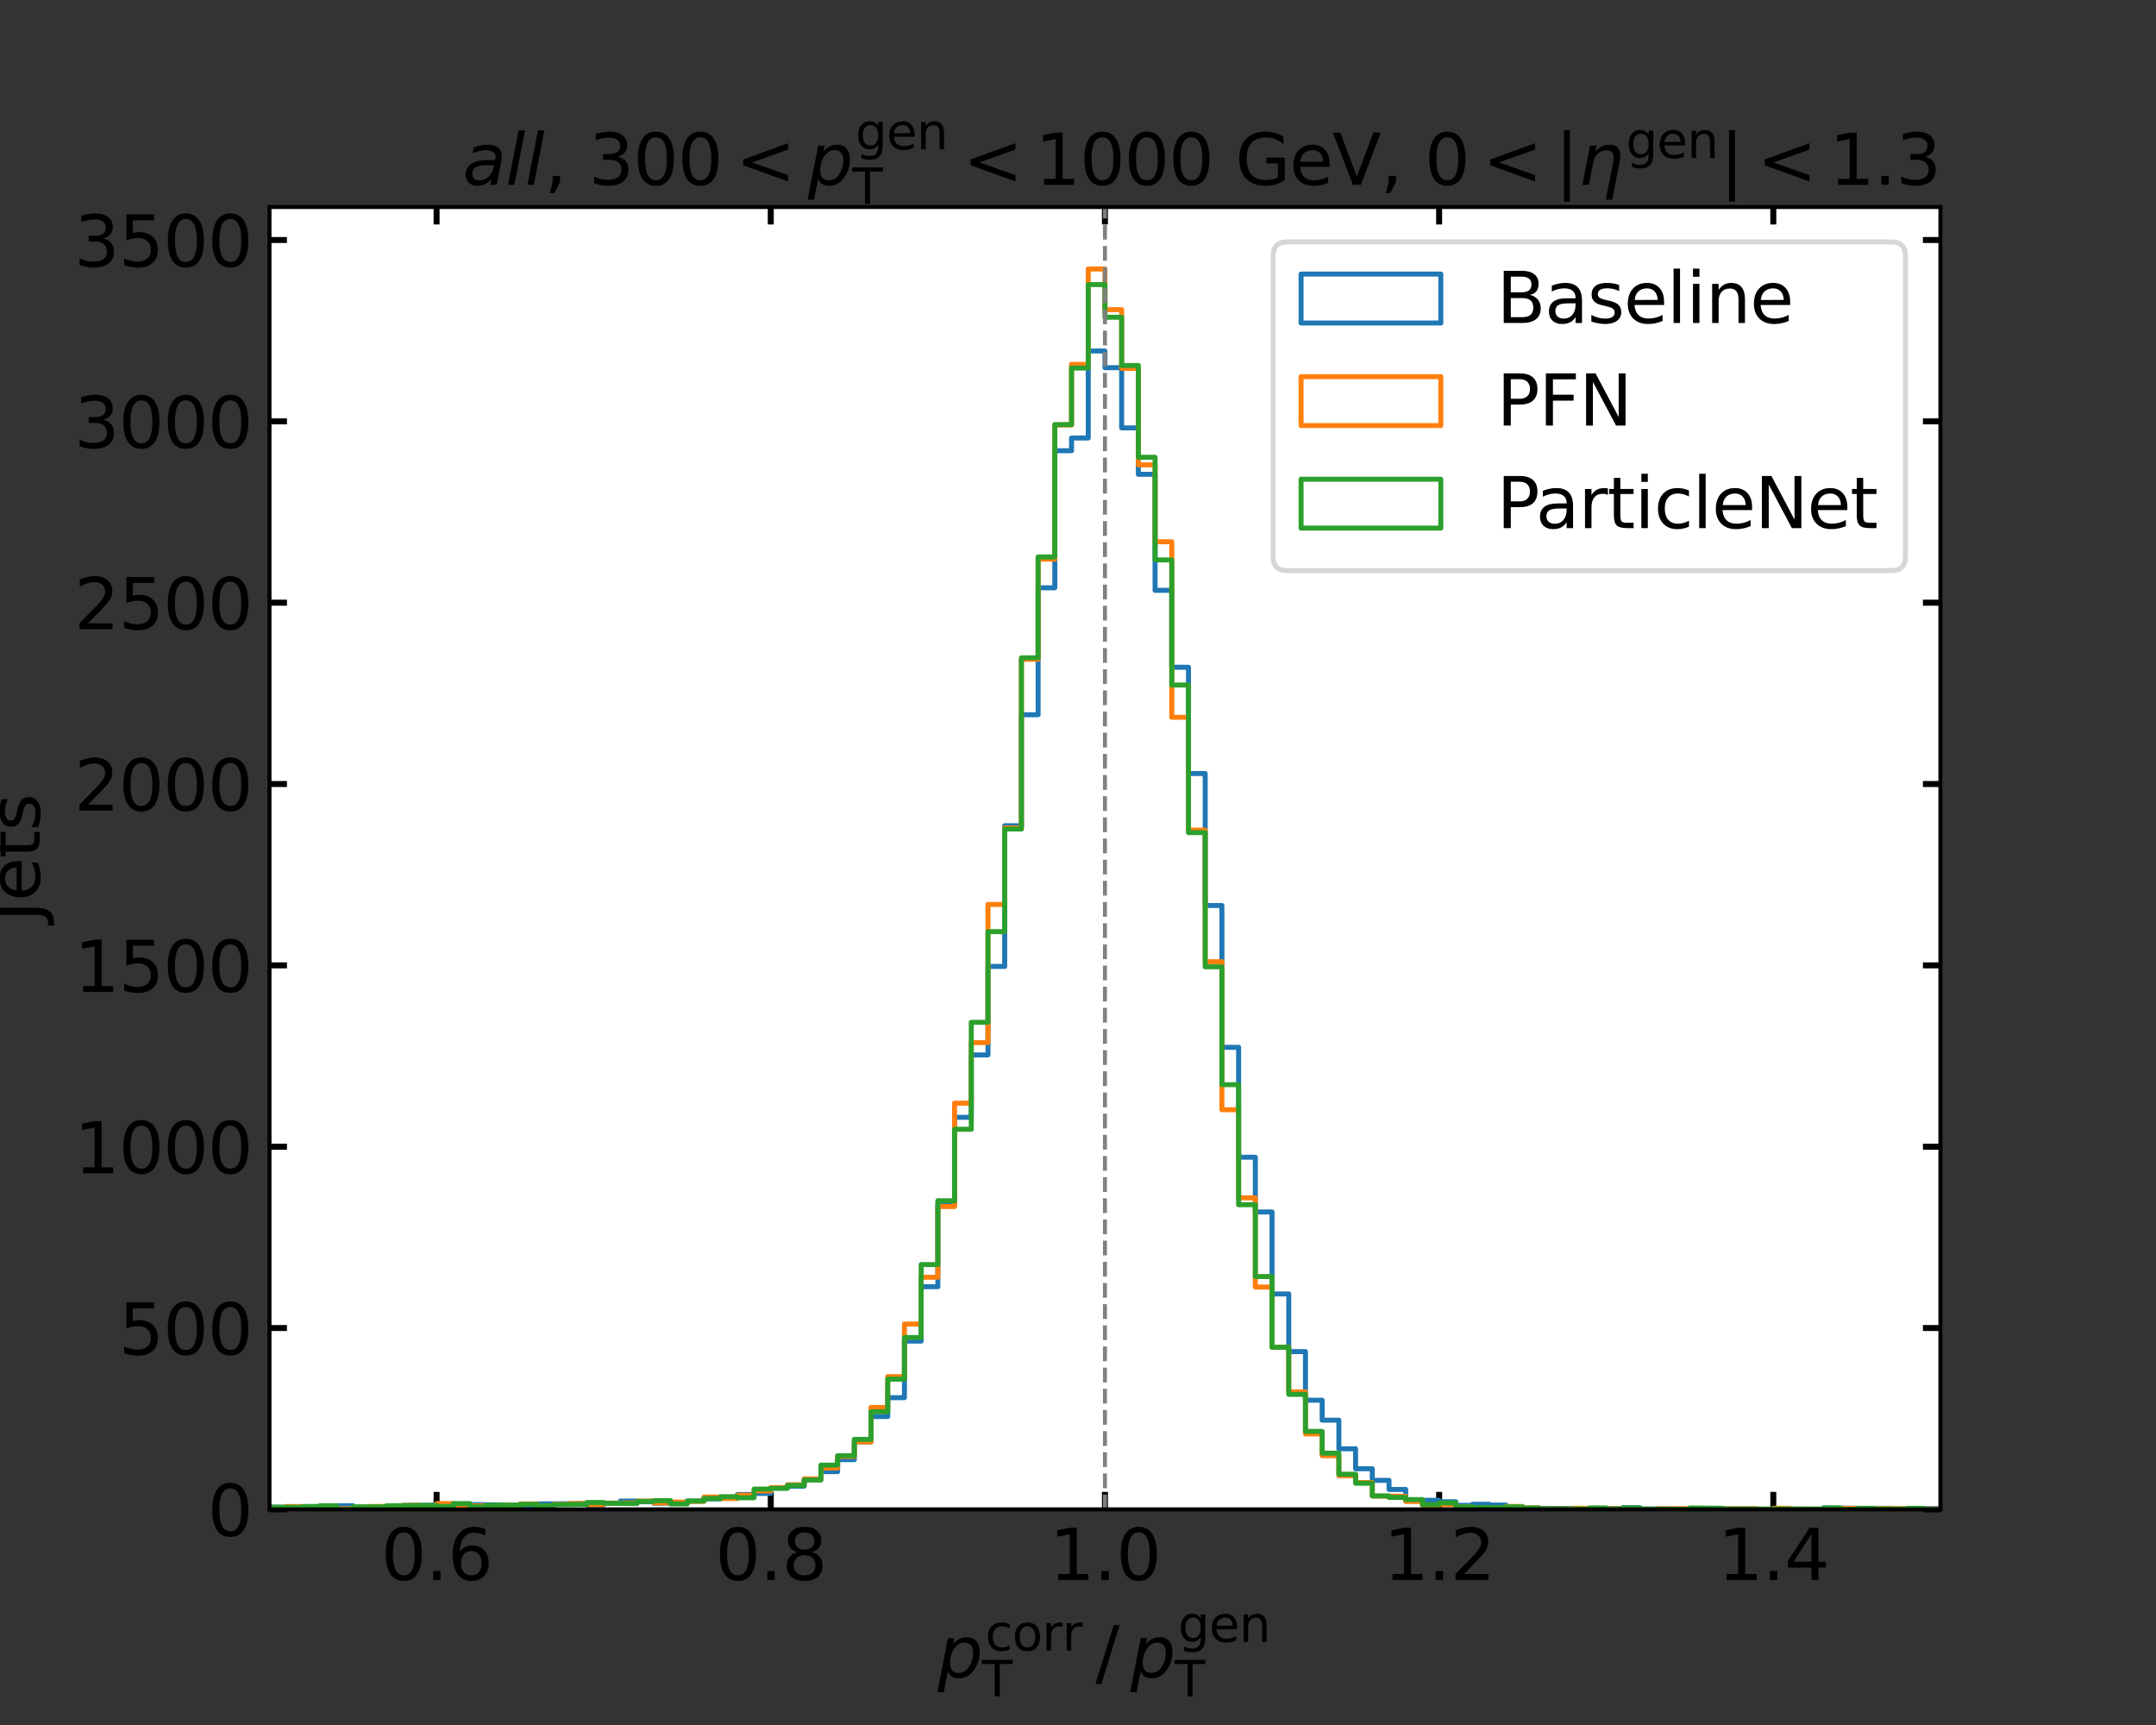 <?xml version="1.0" encoding="utf-8" standalone="no"?>
<!DOCTYPE svg PUBLIC "-//W3C//DTD SVG 1.1//EN"
  "http://www.w3.org/Graphics/SVG/1.1/DTD/svg11.dtd">
<svg xmlns:xlink="http://www.w3.org/1999/xlink" width="432pt" height="345.6pt" viewBox="0 0 432 345.6" xmlns="http://www.w3.org/2000/svg" version="1.1">
 <rect x="0" y="0" width="432" height="345.6" fill="#333333" stroke="none"/>
 <defs>
  <style type="text/css">*{stroke-linejoin: round; stroke-linecap: butt}</style>
 </defs>
 <g id="figure_1">
  <g id="patch_1">
   <path d="M 0 345.6 
L 432 345.6 
L 432 0 
L 0 0 
L 0 345.6 
z
" style="fill: none"/>
  </g>
  <g id="axes_1">
   <g id="patch_2">
    <path d="M 54 302.4 
L 388.8 302.4 
L 388.8 41.472 
L 54 41.472 
z
" style="fill: #ffffff"/>
   </g>
   <g id="matplotlib.axis_1">
    <g id="xtick_1">
     <g id="line2d_1">
      <defs>
       <path id="m1f28b71b79" d="M 0 0 
L 0 -3.5 
" style="stroke: #000000; stroke-width: 1.2"/>
      </defs>
      <g>
       <use xlink:href="#m1f28b71b79" x="87.48" y="302.4" style="stroke: #000000; stroke-width: 1.2"/>
      </g>
     </g>
     <g id="line2d_2">
      <defs>
       <path id="m154c39e013" d="M 0 0 
L 0 3.5 
" style="stroke: #000000; stroke-width: 1.2"/>
      </defs>
      <g>
       <use xlink:href="#m154c39e013" x="87.48" y="41.472" style="stroke: #000000; stroke-width: 1.2"/>
      </g>
     </g>
     <g id="text_1">
      <!-- 0.6 -->
      <g transform="translate(76.348 316.538)scale(0.14 -0.14)">
       <defs>
        <path id="DejaVuSans-30" d="M 2034 4250 
Q 1547 4250 1301 3770 
Q 1056 3291 1056 2328 
Q 1056 1369 1301 889 
Q 1547 409 2034 409 
Q 2525 409 2770 889 
Q 3016 1369 3016 2328 
Q 3016 3291 2770 3770 
Q 2525 4250 2034 4250 
z
M 2034 4750 
Q 2819 4750 3233 4129 
Q 3647 3509 3647 2328 
Q 3647 1150 3233 529 
Q 2819 -91 2034 -91 
Q 1250 -91 836 529 
Q 422 1150 422 2328 
Q 422 3509 836 4129 
Q 1250 4750 2034 4750 
z
" transform="scale(0.016)"/>
        <path id="DejaVuSans-2e" d="M 684 794 
L 1344 794 
L 1344 0 
L 684 0 
L 684 794 
z
" transform="scale(0.016)"/>
        <path id="DejaVuSans-36" d="M 2113 2584 
Q 1688 2584 1439 2293 
Q 1191 2003 1191 1497 
Q 1191 994 1439 701 
Q 1688 409 2113 409 
Q 2538 409 2786 701 
Q 3034 994 3034 1497 
Q 3034 2003 2786 2293 
Q 2538 2584 2113 2584 
z
M 3366 4563 
L 3366 3988 
Q 3128 4100 2886 4159 
Q 2644 4219 2406 4219 
Q 1781 4219 1451 3797 
Q 1122 3375 1075 2522 
Q 1259 2794 1537 2939 
Q 1816 3084 2150 3084 
Q 2853 3084 3261 2657 
Q 3669 2231 3669 1497 
Q 3669 778 3244 343 
Q 2819 -91 2113 -91 
Q 1303 -91 875 529 
Q 447 1150 447 2328 
Q 447 3434 972 4092 
Q 1497 4750 2381 4750 
Q 2619 4750 2861 4703 
Q 3103 4656 3366 4563 
z
" transform="scale(0.016)"/>
       </defs>
       <use xlink:href="#DejaVuSans-30"/>
       <use xlink:href="#DejaVuSans-2e" x="63.623"/>
       <use xlink:href="#DejaVuSans-36" x="95.41"/>
      </g>
     </g>
    </g>
    <g id="xtick_2">
     <g id="line2d_3">
      <g>
       <use xlink:href="#m1f28b71b79" x="154.44" y="302.4" style="stroke: #000000; stroke-width: 1.2"/>
      </g>
     </g>
     <g id="line2d_4">
      <g>
       <use xlink:href="#m154c39e013" x="154.44" y="41.472" style="stroke: #000000; stroke-width: 1.2"/>
      </g>
     </g>
     <g id="text_2">
      <!-- 0.8 -->
      <g transform="translate(143.308 316.538)scale(0.14 -0.14)">
       <defs>
        <path id="DejaVuSans-38" d="M 2034 2216 
Q 1584 2216 1326 1975 
Q 1069 1734 1069 1313 
Q 1069 891 1326 650 
Q 1584 409 2034 409 
Q 2484 409 2743 651 
Q 3003 894 3003 1313 
Q 3003 1734 2745 1975 
Q 2488 2216 2034 2216 
z
M 1403 2484 
Q 997 2584 770 2862 
Q 544 3141 544 3541 
Q 544 4100 942 4425 
Q 1341 4750 2034 4750 
Q 2731 4750 3128 4425 
Q 3525 4100 3525 3541 
Q 3525 3141 3298 2862 
Q 3072 2584 2669 2484 
Q 3125 2378 3379 2068 
Q 3634 1759 3634 1313 
Q 3634 634 3220 271 
Q 2806 -91 2034 -91 
Q 1263 -91 848 271 
Q 434 634 434 1313 
Q 434 1759 690 2068 
Q 947 2378 1403 2484 
z
M 1172 3481 
Q 1172 3119 1398 2916 
Q 1625 2713 2034 2713 
Q 2441 2713 2670 2916 
Q 2900 3119 2900 3481 
Q 2900 3844 2670 4047 
Q 2441 4250 2034 4250 
Q 1625 4250 1398 4047 
Q 1172 3844 1172 3481 
z
" transform="scale(0.016)"/>
       </defs>
       <use xlink:href="#DejaVuSans-30"/>
       <use xlink:href="#DejaVuSans-2e" x="63.623"/>
       <use xlink:href="#DejaVuSans-38" x="95.41"/>
      </g>
     </g>
    </g>
    <g id="xtick_3">
     <g id="line2d_5">
      <g>
       <use xlink:href="#m1f28b71b79" x="221.4" y="302.4" style="stroke: #000000; stroke-width: 1.2"/>
      </g>
     </g>
     <g id="line2d_6">
      <g>
       <use xlink:href="#m154c39e013" x="221.4" y="41.472" style="stroke: #000000; stroke-width: 1.2"/>
      </g>
     </g>
     <g id="text_3">
      <!-- 1.0 -->
      <g transform="translate(210.268 316.538)scale(0.14 -0.14)">
       <defs>
        <path id="DejaVuSans-31" d="M 794 531 
L 1825 531 
L 1825 4091 
L 703 3866 
L 703 4441 
L 1819 4666 
L 2450 4666 
L 2450 531 
L 3481 531 
L 3481 0 
L 794 0 
L 794 531 
z
" transform="scale(0.016)"/>
       </defs>
       <use xlink:href="#DejaVuSans-31"/>
       <use xlink:href="#DejaVuSans-2e" x="63.623"/>
       <use xlink:href="#DejaVuSans-30" x="95.41"/>
      </g>
     </g>
    </g>
    <g id="xtick_4">
     <g id="line2d_7">
      <g>
       <use xlink:href="#m1f28b71b79" x="288.36" y="302.4" style="stroke: #000000; stroke-width: 1.2"/>
      </g>
     </g>
     <g id="line2d_8">
      <g>
       <use xlink:href="#m154c39e013" x="288.36" y="41.472" style="stroke: #000000; stroke-width: 1.2"/>
      </g>
     </g>
     <g id="text_4">
      <!-- 1.2 -->
      <g transform="translate(277.228 316.538)scale(0.14 -0.14)">
       <defs>
        <path id="DejaVuSans-32" d="M 1228 531 
L 3431 531 
L 3431 0 
L 469 0 
L 469 531 
Q 828 903 1448 1529 
Q 2069 2156 2228 2338 
Q 2531 2678 2651 2914 
Q 2772 3150 2772 3378 
Q 2772 3750 2511 3984 
Q 2250 4219 1831 4219 
Q 1534 4219 1204 4116 
Q 875 4013 500 3803 
L 500 4441 
Q 881 4594 1212 4672 
Q 1544 4750 1819 4750 
Q 2544 4750 2975 4387 
Q 3406 4025 3406 3419 
Q 3406 3131 3298 2873 
Q 3191 2616 2906 2266 
Q 2828 2175 2409 1742 
Q 1991 1309 1228 531 
z
" transform="scale(0.016)"/>
       </defs>
       <use xlink:href="#DejaVuSans-31"/>
       <use xlink:href="#DejaVuSans-2e" x="63.623"/>
       <use xlink:href="#DejaVuSans-32" x="95.41"/>
      </g>
     </g>
    </g>
    <g id="xtick_5">
     <g id="line2d_9">
      <g>
       <use xlink:href="#m1f28b71b79" x="355.32" y="302.4" style="stroke: #000000; stroke-width: 1.2"/>
      </g>
     </g>
     <g id="line2d_10">
      <g>
       <use xlink:href="#m154c39e013" x="355.32" y="41.472" style="stroke: #000000; stroke-width: 1.2"/>
      </g>
     </g>
     <g id="text_5">
      <!-- 1.4 -->
      <g transform="translate(344.188 316.538)scale(0.14 -0.14)">
       <defs>
        <path id="DejaVuSans-34" d="M 2419 4116 
L 825 1625 
L 2419 1625 
L 2419 4116 
z
M 2253 4666 
L 3047 4666 
L 3047 1625 
L 3713 1625 
L 3713 1100 
L 3047 1100 
L 3047 0 
L 2419 0 
L 2419 1100 
L 313 1100 
L 313 1709 
L 2253 4666 
z
" transform="scale(0.016)"/>
       </defs>
       <use xlink:href="#DejaVuSans-31"/>
       <use xlink:href="#DejaVuSans-2e" x="63.623"/>
       <use xlink:href="#DejaVuSans-34" x="95.41"/>
      </g>
     </g>
    </g>
    <g id="text_6">
     <!-- $p_\mathrm{T}^\mathrm{corr}\//\/p_\mathrm{T}^\mathrm{gen}$ -->
     <g transform="translate(187.87 336.049)scale(0.14 -0.14)">
      <defs>
       <path id="DejaVuSans-Oblique-70" d="M 3175 2156 
Q 3175 2616 2975 2859 
Q 2775 3103 2400 3103 
Q 2144 3103 1911 2972 
Q 1678 2841 1497 2591 
Q 1319 2344 1212 1994 
Q 1106 1644 1106 1300 
Q 1106 863 1306 627 
Q 1506 391 1875 391 
Q 2147 391 2380 519 
Q 2613 647 2778 891 
Q 2956 1147 3065 1494 
Q 3175 1841 3175 2156 
z
M 1394 2969 
Q 1625 3272 1939 3428 
Q 2253 3584 2638 3584 
Q 3175 3584 3472 3232 
Q 3769 2881 3769 2247 
Q 3769 1728 3584 1258 
Q 3400 788 3053 416 
Q 2822 169 2531 39 
Q 2241 -91 1919 -91 
Q 1547 -91 1294 64 
Q 1041 219 916 525 
L 556 -1331 
L -19 -1331 
L 922 3500 
L 1497 3500 
L 1394 2969 
z
" transform="scale(0.016)"/>
       <path id="DejaVuSans-63" d="M 3122 3366 
L 3122 2828 
Q 2878 2963 2633 3030 
Q 2388 3097 2138 3097 
Q 1578 3097 1268 2742 
Q 959 2388 959 1747 
Q 959 1106 1268 751 
Q 1578 397 2138 397 
Q 2388 397 2633 464 
Q 2878 531 3122 666 
L 3122 134 
Q 2881 22 2623 -34 
Q 2366 -91 2075 -91 
Q 1284 -91 818 406 
Q 353 903 353 1747 
Q 353 2603 823 3093 
Q 1294 3584 2113 3584 
Q 2378 3584 2631 3529 
Q 2884 3475 3122 3366 
z
" transform="scale(0.016)"/>
       <path id="DejaVuSans-6f" d="M 1959 3097 
Q 1497 3097 1228 2736 
Q 959 2375 959 1747 
Q 959 1119 1226 758 
Q 1494 397 1959 397 
Q 2419 397 2687 759 
Q 2956 1122 2956 1747 
Q 2956 2369 2687 2733 
Q 2419 3097 1959 3097 
z
M 1959 3584 
Q 2709 3584 3137 3096 
Q 3566 2609 3566 1747 
Q 3566 888 3137 398 
Q 2709 -91 1959 -91 
Q 1206 -91 779 398 
Q 353 888 353 1747 
Q 353 2609 779 3096 
Q 1206 3584 1959 3584 
z
" transform="scale(0.016)"/>
       <path id="DejaVuSans-72" d="M 2631 2963 
Q 2534 3019 2420 3045 
Q 2306 3072 2169 3072 
Q 1681 3072 1420 2755 
Q 1159 2438 1159 1844 
L 1159 0 
L 581 0 
L 581 3500 
L 1159 3500 
L 1159 2956 
Q 1341 3275 1631 3429 
Q 1922 3584 2338 3584 
Q 2397 3584 2469 3576 
Q 2541 3569 2628 3553 
L 2631 2963 
z
" transform="scale(0.016)"/>
       <path id="DejaVuSans-54" d="M -19 4666 
L 3928 4666 
L 3928 4134 
L 2272 4134 
L 2272 0 
L 1638 0 
L 1638 4134 
L -19 4134 
L -19 4666 
z
" transform="scale(0.016)"/>
       <path id="DejaVuSans-2f" d="M 1625 4666 
L 2156 4666 
L 531 -594 
L 0 -594 
L 1625 4666 
z
" transform="scale(0.016)"/>
       <path id="DejaVuSans-67" d="M 2906 1791 
Q 2906 2416 2648 2759 
Q 2391 3103 1925 3103 
Q 1463 3103 1205 2759 
Q 947 2416 947 1791 
Q 947 1169 1205 825 
Q 1463 481 1925 481 
Q 2391 481 2648 825 
Q 2906 1169 2906 1791 
z
M 3481 434 
Q 3481 -459 3084 -895 
Q 2688 -1331 1869 -1331 
Q 1566 -1331 1297 -1286 
Q 1028 -1241 775 -1147 
L 775 -588 
Q 1028 -725 1275 -790 
Q 1522 -856 1778 -856 
Q 2344 -856 2625 -561 
Q 2906 -266 2906 331 
L 2906 616 
Q 2728 306 2450 153 
Q 2172 0 1784 0 
Q 1141 0 747 490 
Q 353 981 353 1791 
Q 353 2603 747 3093 
Q 1141 3584 1784 3584 
Q 2172 3584 2450 3431 
Q 2728 3278 2906 2969 
L 2906 3500 
L 3481 3500 
L 3481 434 
z
" transform="scale(0.016)"/>
       <path id="DejaVuSans-65" d="M 3597 1894 
L 3597 1613 
L 953 1613 
Q 991 1019 1311 708 
Q 1631 397 2203 397 
Q 2534 397 2845 478 
Q 3156 559 3463 722 
L 3463 178 
Q 3153 47 2828 -22 
Q 2503 -91 2169 -91 
Q 1331 -91 842 396 
Q 353 884 353 1716 
Q 353 2575 817 3079 
Q 1281 3584 2069 3584 
Q 2775 3584 3186 3129 
Q 3597 2675 3597 1894 
z
M 3022 2063 
Q 3016 2534 2758 2815 
Q 2500 3097 2075 3097 
Q 1594 3097 1305 2825 
Q 1016 2553 972 2059 
L 3022 2063 
z
" transform="scale(0.016)"/>
       <path id="DejaVuSans-6e" d="M 3513 2113 
L 3513 0 
L 2938 0 
L 2938 2094 
Q 2938 2591 2744 2837 
Q 2550 3084 2163 3084 
Q 1697 3084 1428 2787 
Q 1159 2491 1159 1978 
L 1159 0 
L 581 0 
L 581 3500 
L 1159 3500 
L 1159 2956 
Q 1366 3272 1645 3428 
Q 1925 3584 2291 3584 
Q 2894 3584 3203 3211 
Q 3513 2838 3513 2113 
z
" transform="scale(0.016)"/>
      </defs>
      <use xlink:href="#DejaVuSans-Oblique-70" transform="translate(0 0.052)"/>
      <use xlink:href="#DejaVuSans-63" transform="translate(68.126 38.333)scale(0.7)"/>
      <use xlink:href="#DejaVuSans-6f" transform="translate(106.613 38.333)scale(0.7)"/>
      <use xlink:href="#DejaVuSans-72" transform="translate(149.44 38.333)scale(0.7)"/>
      <use xlink:href="#DejaVuSans-72" transform="translate(178.219 38.333)scale(0.7)"/>
      <use xlink:href="#DejaVuSans-54" transform="translate(63.477 -27.292)scale(0.7)"/>
      <use xlink:href="#DejaVuSans-2f" transform="translate(225.969 0.052)"/>
      <use xlink:href="#DejaVuSans-Oblique-70" transform="translate(275.896 0.052)"/>
      <use xlink:href="#DejaVuSans-67" transform="translate(344.022 50.8)scale(0.7)"/>
      <use xlink:href="#DejaVuSans-65" transform="translate(388.456 50.8)scale(0.7)"/>
      <use xlink:href="#DejaVuSans-6e" transform="translate(431.522 50.8)scale(0.7)"/>
      <use xlink:href="#DejaVuSans-54" transform="translate(339.372 -27.292)scale(0.7)"/>
     </g>
    </g>
   </g>
   <g id="matplotlib.axis_2">
    <g id="ytick_1">
     <g id="line2d_11">
      <defs>
       <path id="mb807adef19" d="M 0 0 
L 3.5 0 
" style="stroke: #000000; stroke-width: 1.2"/>
      </defs>
      <g>
       <use xlink:href="#mb807adef19" x="54" y="302.4" style="stroke: #000000; stroke-width: 1.2"/>
      </g>
     </g>
     <g id="line2d_12">
      <defs>
       <path id="ma91169e588" d="M 0 0 
L -3.5 0 
" style="stroke: #000000; stroke-width: 1.2"/>
      </defs>
      <g>
       <use xlink:href="#ma91169e588" x="388.8" y="302.4" style="stroke: #000000; stroke-width: 1.2"/>
      </g>
     </g>
     <g id="text_7">
      <!-- 0 -->
      <g transform="translate(41.593 307.719)scale(0.14 -0.14)">
       <use xlink:href="#DejaVuSans-30"/>
      </g>
     </g>
    </g>
    <g id="ytick_2">
     <g id="line2d_13">
      <g>
       <use xlink:href="#mb807adef19" x="54" y="266.069" style="stroke: #000000; stroke-width: 1.2"/>
      </g>
     </g>
     <g id="line2d_14">
      <g>
       <use xlink:href="#ma91169e588" x="388.8" y="266.069" style="stroke: #000000; stroke-width: 1.2"/>
      </g>
     </g>
     <g id="text_8">
      <!-- 500 -->
      <g transform="translate(23.777 271.388)scale(0.14 -0.14)">
       <defs>
        <path id="DejaVuSans-35" d="M 691 4666 
L 3169 4666 
L 3169 4134 
L 1269 4134 
L 1269 2991 
Q 1406 3038 1543 3061 
Q 1681 3084 1819 3084 
Q 2600 3084 3056 2656 
Q 3513 2228 3513 1497 
Q 3513 744 3044 326 
Q 2575 -91 1722 -91 
Q 1428 -91 1123 -41 
Q 819 9 494 109 
L 494 744 
Q 775 591 1075 516 
Q 1375 441 1709 441 
Q 2250 441 2565 725 
Q 2881 1009 2881 1497 
Q 2881 1984 2565 2268 
Q 2250 2553 1709 2553 
Q 1456 2553 1204 2497 
Q 953 2441 691 2322 
L 691 4666 
z
" transform="scale(0.016)"/>
       </defs>
       <use xlink:href="#DejaVuSans-35"/>
       <use xlink:href="#DejaVuSans-30" x="63.623"/>
       <use xlink:href="#DejaVuSans-30" x="127.246"/>
      </g>
     </g>
    </g>
    <g id="ytick_3">
     <g id="line2d_15">
      <g>
       <use xlink:href="#mb807adef19" x="54" y="229.738" style="stroke: #000000; stroke-width: 1.2"/>
      </g>
     </g>
     <g id="line2d_16">
      <g>
       <use xlink:href="#ma91169e588" x="388.8" y="229.738" style="stroke: #000000; stroke-width: 1.2"/>
      </g>
     </g>
     <g id="text_9">
      <!-- 1000 -->
      <g transform="translate(14.87 235.057)scale(0.14 -0.14)">
       <use xlink:href="#DejaVuSans-31"/>
       <use xlink:href="#DejaVuSans-30" x="63.623"/>
       <use xlink:href="#DejaVuSans-30" x="127.246"/>
       <use xlink:href="#DejaVuSans-30" x="190.869"/>
      </g>
     </g>
    </g>
    <g id="ytick_4">
     <g id="line2d_17">
      <g>
       <use xlink:href="#mb807adef19" x="54" y="193.408" style="stroke: #000000; stroke-width: 1.2"/>
      </g>
     </g>
     <g id="line2d_18">
      <g>
       <use xlink:href="#ma91169e588" x="388.8" y="193.408" style="stroke: #000000; stroke-width: 1.2"/>
      </g>
     </g>
     <g id="text_10">
      <!-- 1500 -->
      <g transform="translate(14.87 198.726)scale(0.14 -0.14)">
       <use xlink:href="#DejaVuSans-31"/>
       <use xlink:href="#DejaVuSans-35" x="63.623"/>
       <use xlink:href="#DejaVuSans-30" x="127.246"/>
       <use xlink:href="#DejaVuSans-30" x="190.869"/>
      </g>
     </g>
    </g>
    <g id="ytick_5">
     <g id="line2d_19">
      <g>
       <use xlink:href="#mb807adef19" x="54" y="157.077" style="stroke: #000000; stroke-width: 1.2"/>
      </g>
     </g>
     <g id="line2d_20">
      <g>
       <use xlink:href="#ma91169e588" x="388.8" y="157.077" style="stroke: #000000; stroke-width: 1.2"/>
      </g>
     </g>
     <g id="text_11">
      <!-- 2000 -->
      <g transform="translate(14.87 162.396)scale(0.14 -0.14)">
       <use xlink:href="#DejaVuSans-32"/>
       <use xlink:href="#DejaVuSans-30" x="63.623"/>
       <use xlink:href="#DejaVuSans-30" x="127.246"/>
       <use xlink:href="#DejaVuSans-30" x="190.869"/>
      </g>
     </g>
    </g>
    <g id="ytick_6">
     <g id="line2d_21">
      <g>
       <use xlink:href="#mb807adef19" x="54" y="120.746" style="stroke: #000000; stroke-width: 1.2"/>
      </g>
     </g>
     <g id="line2d_22">
      <g>
       <use xlink:href="#ma91169e588" x="388.8" y="120.746" style="stroke: #000000; stroke-width: 1.2"/>
      </g>
     </g>
     <g id="text_12">
      <!-- 2500 -->
      <g transform="translate(14.87 126.065)scale(0.14 -0.14)">
       <use xlink:href="#DejaVuSans-32"/>
       <use xlink:href="#DejaVuSans-35" x="63.623"/>
       <use xlink:href="#DejaVuSans-30" x="127.246"/>
       <use xlink:href="#DejaVuSans-30" x="190.869"/>
      </g>
     </g>
    </g>
    <g id="ytick_7">
     <g id="line2d_23">
      <g>
       <use xlink:href="#mb807adef19" x="54" y="84.415" style="stroke: #000000; stroke-width: 1.2"/>
      </g>
     </g>
     <g id="line2d_24">
      <g>
       <use xlink:href="#ma91169e588" x="388.8" y="84.415" style="stroke: #000000; stroke-width: 1.2"/>
      </g>
     </g>
     <g id="text_13">
      <!-- 3000 -->
      <g transform="translate(14.87 89.734)scale(0.14 -0.14)">
       <defs>
        <path id="DejaVuSans-33" d="M 2597 2516 
Q 3050 2419 3304 2112 
Q 3559 1806 3559 1356 
Q 3559 666 3084 287 
Q 2609 -91 1734 -91 
Q 1441 -91 1130 -33 
Q 819 25 488 141 
L 488 750 
Q 750 597 1062 519 
Q 1375 441 1716 441 
Q 2309 441 2620 675 
Q 2931 909 2931 1356 
Q 2931 1769 2642 2001 
Q 2353 2234 1838 2234 
L 1294 2234 
L 1294 2753 
L 1863 2753 
Q 2328 2753 2575 2939 
Q 2822 3125 2822 3475 
Q 2822 3834 2567 4026 
Q 2313 4219 1838 4219 
Q 1578 4219 1281 4162 
Q 984 4106 628 3988 
L 628 4550 
Q 988 4650 1302 4700 
Q 1616 4750 1894 4750 
Q 2613 4750 3031 4423 
Q 3450 4097 3450 3541 
Q 3450 3153 3228 2886 
Q 3006 2619 2597 2516 
z
" transform="scale(0.016)"/>
       </defs>
       <use xlink:href="#DejaVuSans-33"/>
       <use xlink:href="#DejaVuSans-30" x="63.623"/>
       <use xlink:href="#DejaVuSans-30" x="127.246"/>
       <use xlink:href="#DejaVuSans-30" x="190.869"/>
      </g>
     </g>
    </g>
    <g id="ytick_8">
     <g id="line2d_25">
      <g>
       <use xlink:href="#mb807adef19" x="54" y="48.084" style="stroke: #000000; stroke-width: 1.2"/>
      </g>
     </g>
     <g id="line2d_26">
      <g>
       <use xlink:href="#ma91169e588" x="388.8" y="48.084" style="stroke: #000000; stroke-width: 1.2"/>
      </g>
     </g>
     <g id="text_14">
      <!-- 3500 -->
      <g transform="translate(14.87 53.403)scale(0.14 -0.14)">
       <use xlink:href="#DejaVuSans-33"/>
       <use xlink:href="#DejaVuSans-35" x="63.623"/>
       <use xlink:href="#DejaVuSans-30" x="127.246"/>
       <use xlink:href="#DejaVuSans-30" x="190.869"/>
      </g>
     </g>
    </g>
    <g id="text_15">
     <!-- Jets -->
     <g transform="translate(7.958 184.699)rotate(-90)scale(0.14 -0.14)">
      <defs>
       <path id="DejaVuSans-4a" d="M 628 4666 
L 1259 4666 
L 1259 325 
Q 1259 -519 939 -900 
Q 619 -1281 -91 -1281 
L -331 -1281 
L -331 -750 
L -134 -750 
Q 284 -750 456 -515 
Q 628 -281 628 325 
L 628 4666 
z
" transform="scale(0.016)"/>
       <path id="DejaVuSans-74" d="M 1172 4494 
L 1172 3500 
L 2356 3500 
L 2356 3053 
L 1172 3053 
L 1172 1153 
Q 1172 725 1289 603 
Q 1406 481 1766 481 
L 2356 481 
L 2356 0 
L 1766 0 
Q 1100 0 847 248 
Q 594 497 594 1153 
L 594 3053 
L 172 3053 
L 172 3500 
L 594 3500 
L 594 4494 
L 1172 4494 
z
" transform="scale(0.016)"/>
       <path id="DejaVuSans-73" d="M 2834 3397 
L 2834 2853 
Q 2591 2978 2328 3040 
Q 2066 3103 1784 3103 
Q 1356 3103 1142 2972 
Q 928 2841 928 2578 
Q 928 2378 1081 2264 
Q 1234 2150 1697 2047 
L 1894 2003 
Q 2506 1872 2764 1633 
Q 3022 1394 3022 966 
Q 3022 478 2636 193 
Q 2250 -91 1575 -91 
Q 1294 -91 989 -36 
Q 684 19 347 128 
L 347 722 
Q 666 556 975 473 
Q 1284 391 1588 391 
Q 1994 391 2212 530 
Q 2431 669 2431 922 
Q 2431 1156 2273 1281 
Q 2116 1406 1581 1522 
L 1381 1569 
Q 847 1681 609 1914 
Q 372 2147 372 2553 
Q 372 3047 722 3315 
Q 1072 3584 1716 3584 
Q 2034 3584 2315 3537 
Q 2597 3491 2834 3397 
z
" transform="scale(0.016)"/>
      </defs>
      <use xlink:href="#DejaVuSans-4a"/>
      <use xlink:href="#DejaVuSans-65" x="29.492"/>
      <use xlink:href="#DejaVuSans-74" x="91.016"/>
      <use xlink:href="#DejaVuSans-73" x="130.225"/>
     </g>
    </g>
   </g>
   <g id="patch_3">
    <path d="M 54 302.4 
L 54 301.964 
L 67.392 302.037 
L 67.392 301.673 
L 70.74 301.673 
L 70.74 302.109 
L 74.088 302.109 
L 74.088 301.891 
L 80.784 301.891 
L 80.784 301.601 
L 94.176 301.528 
L 94.176 301.455 
L 104.22 301.528 
L 104.22 301.819 
L 107.568 301.819 
L 107.568 301.31 
L 117.612 301.237 
L 117.612 301.528 
L 120.96 301.528 
L 120.96 301.165 
L 124.308 301.165 
L 124.308 300.729 
L 127.656 300.729 
L 127.656 300.874 
L 131.004 300.874 
L 131.004 301.165 
L 137.7 301.092 
L 137.7 300.729 
L 141.048 300.729 
L 141.048 300.293 
L 144.396 300.293 
L 144.396 300.002 
L 147.744 300.002 
L 147.744 299.421 
L 151.092 299.421 
L 151.092 299.203 
L 154.44 299.203 
L 154.44 298.113 
L 157.788 298.113 
L 157.788 297.75 
L 161.136 297.75 
L 161.136 296.442 
L 164.484 296.442 
L 164.484 294.843 
L 167.832 294.843 
L 167.832 292.445 
L 171.18 292.445 
L 171.18 288.885 
L 174.528 288.885 
L 174.528 283.799 
L 177.876 283.799 
L 177.876 280.02 
L 181.224 280.02 
L 181.224 268.685 
L 184.572 268.685 
L 184.572 257.786 
L 187.92 257.786 
L 187.92 241.146 
L 191.268 241.146 
L 191.268 223.853 
L 194.616 223.853 
L 194.616 211.355 
L 197.964 211.355 
L 197.964 193.626 
L 201.312 193.626 
L 201.312 165.433 
L 204.66 165.433 
L 204.66 143.198 
L 208.008 143.198 
L 208.008 117.767 
L 211.356 117.767 
L 211.356 90.301 
L 214.704 90.301 
L 214.704 87.757 
L 218.052 87.757 
L 218.052 70.319 
L 221.4 70.319 
L 221.4 73.661 
L 224.748 73.661 
L 224.748 85.723 
L 228.096 85.723 
L 228.096 95.024 
L 231.444 95.024 
L 231.444 118.275 
L 234.792 118.275 
L 234.792 133.68 
L 238.14 133.68 
L 238.14 154.97 
L 241.488 154.97 
L 241.488 181.418 
L 244.836 181.418 
L 244.836 209.829 
L 248.184 209.829 
L 248.184 231.846 
L 251.532 231.846 
L 251.532 242.817 
L 254.88 242.817 
L 254.88 259.239 
L 258.228 259.239 
L 258.228 270.792 
L 261.576 270.792 
L 261.576 280.529 
L 264.924 280.529 
L 264.924 284.525 
L 268.272 284.525 
L 268.272 290.266 
L 271.62 290.266 
L 271.62 294.262 
L 274.968 294.262 
L 274.968 296.587 
L 278.316 296.587 
L 278.316 298.404 
L 281.664 298.404 
L 281.664 300.729 
L 285.012 300.729 
L 285.012 300.583 
L 288.36 300.583 
L 288.36 300.874 
L 291.708 300.874 
L 291.708 301.601 
L 295.056 301.601 
L 295.056 301.383 
L 298.404 301.383 
L 298.404 301.528 
L 301.752 301.528 
L 301.752 302.037 
L 305.1 302.037 
L 305.1 302.182 
L 325.188 302.255 
L 325.188 302.037 
L 328.536 302.037 
L 328.536 302.327 
L 365.364 302.4 
L 365.364 302.109 
L 372.06 302.182 
L 372.06 302.327 
L 375.408 302.327 
L 375.408 302.182 
L 378.756 302.182 
L 378.756 302.327 
L 388.8 302.4 
L 388.8 302.4 
" clip-path="url(#p2a9198207b)" style="fill: none; stroke: #1f77b4; stroke-linejoin: miter"/>
   </g>
   <g id="patch_4">
    <path d="M 54 302.4 
L 54 302.182 
L 57.348 302.182 
L 57.348 301.819 
L 64.044 301.891 
L 64.044 301.964 
L 67.392 301.964 
L 67.392 302.255 
L 70.74 302.255 
L 70.74 301.964 
L 74.088 301.964 
L 74.088 301.819 
L 77.436 301.819 
L 77.436 301.964 
L 80.784 301.964 
L 80.784 301.601 
L 84.132 301.601 
L 84.132 301.819 
L 87.48 301.819 
L 87.48 301.237 
L 90.828 301.237 
L 90.828 301.746 
L 100.872 301.673 
L 100.872 301.601 
L 104.22 301.601 
L 104.22 301.31 
L 107.568 301.31 
L 107.568 301.746 
L 110.916 301.746 
L 110.916 301.383 
L 114.264 301.383 
L 114.264 301.237 
L 117.612 301.237 
L 117.612 301.455 
L 120.96 301.455 
L 120.96 301.165 
L 127.656 301.092 
L 127.656 300.729 
L 131.004 300.729 
L 131.004 301.092 
L 134.352 301.092 
L 134.352 300.947 
L 137.7 300.947 
L 137.7 300.801 
L 141.048 300.801 
L 141.048 299.93 
L 144.396 299.93 
L 144.396 300.22 
L 147.744 300.22 
L 147.744 299.566 
L 151.092 299.566 
L 151.092 298.694 
L 154.44 298.694 
L 154.44 298.04 
L 157.788 298.04 
L 157.788 297.459 
L 161.136 297.459 
L 161.136 296.296 
L 164.484 296.296 
L 164.484 294.117 
L 167.832 294.117 
L 167.832 291.791 
L 171.18 291.791 
L 171.18 288.885 
L 174.528 288.885 
L 174.528 281.982 
L 177.876 281.982 
L 177.876 275.806 
L 181.224 275.806 
L 181.224 265.27 
L 184.572 265.27 
L 184.572 255.897 
L 187.92 255.897 
L 187.92 241.728 
L 191.268 241.728 
L 191.268 221.019 
L 194.616 221.019 
L 194.616 208.884 
L 197.964 208.884 
L 197.964 181.2 
L 201.312 181.2 
L 201.312 165.869 
L 204.66 165.869 
L 204.66 132.081 
L 208.008 132.081 
L 208.008 112.026 
L 211.356 112.026 
L 211.356 85.142 
L 214.704 85.142 
L 214.704 73.007 
L 218.052 73.007 
L 218.052 53.897 
L 221.4 53.897 
L 221.4 62.035 
L 224.748 62.035 
L 224.748 73.806 
L 228.096 73.806 
L 228.096 93.134 
L 231.444 93.134 
L 231.444 108.539 
L 234.792 108.539 
L 234.792 143.707 
L 238.14 143.707 
L 238.14 166.305 
L 241.488 166.305 
L 241.488 192.681 
L 244.836 192.681 
L 244.836 222.327 
L 248.184 222.327 
L 248.184 239.984 
L 251.532 239.984 
L 251.532 257.858 
L 254.88 257.858 
L 254.88 269.92 
L 258.228 269.92 
L 258.228 278.858 
L 261.576 278.858 
L 261.576 287.286 
L 264.924 287.286 
L 264.924 291.646 
L 268.272 291.646 
L 268.272 295.642 
L 271.62 295.642 
L 271.62 297.023 
L 274.968 297.023 
L 274.968 299.712 
L 281.664 299.784 
L 281.664 300.801 
L 285.012 300.801 
L 285.012 301.601 
L 288.36 301.601 
L 288.36 301.455 
L 291.708 301.455 
L 291.708 301.891 
L 295.056 301.891 
L 295.056 302.037 
L 301.752 302.037 
L 301.752 301.819 
L 305.1 301.819 
L 305.1 302.109 
L 308.448 302.109 
L 308.448 302.327 
L 315.144 302.327 
L 315.144 302.182 
L 318.492 302.182 
L 318.492 302.327 
L 325.188 302.255 
L 325.188 302.182 
L 328.536 302.182 
L 328.536 302.4 
L 331.884 302.4 
L 331.884 302.255 
L 351.972 302.255 
L 351.972 302.4 
L 355.32 302.4 
L 355.32 302.182 
L 358.668 302.182 
L 358.668 302.327 
L 368.712 302.4 
L 368.712 302.182 
L 385.452 302.255 
L 385.452 302.4 
L 388.8 302.4 
L 388.8 302.4 
" clip-path="url(#p2a9198207b)" style="fill: none; stroke: #ff7f0e; stroke-linejoin: miter"/>
   </g>
   <g id="patch_5">
    <path d="M 54 302.4 
L 54 301.964 
L 60.696 301.964 
L 60.696 301.819 
L 64.044 301.819 
L 64.044 301.673 
L 67.392 301.673 
L 67.392 302.4 
L 70.74 302.4 
L 70.74 301.891 
L 77.436 301.891 
L 77.436 301.673 
L 87.48 301.601 
L 87.48 301.819 
L 90.828 301.819 
L 90.828 301.237 
L 94.176 301.237 
L 94.176 301.891 
L 97.524 301.891 
L 97.524 301.601 
L 104.22 301.528 
L 104.22 301.383 
L 107.568 301.383 
L 107.568 301.673 
L 110.916 301.673 
L 110.916 301.455 
L 117.612 301.383 
L 117.612 301.019 
L 120.96 301.019 
L 120.96 301.165 
L 127.656 301.237 
L 127.656 300.801 
L 131.004 300.801 
L 131.004 300.656 
L 134.352 300.656 
L 134.352 301.31 
L 137.7 301.31 
L 137.7 300.729 
L 141.048 300.729 
L 141.048 300.22 
L 144.396 300.22 
L 144.396 299.857 
L 147.744 299.857 
L 147.744 300.075 
L 151.092 300.075 
L 151.092 298.331 
L 154.44 298.331 
L 154.44 298.186 
L 157.788 298.186 
L 157.788 297.604 
L 161.136 297.604 
L 161.136 296.514 
L 164.484 296.514 
L 164.484 293.535 
L 167.832 293.535 
L 167.832 291.646 
L 171.18 291.646 
L 171.18 288.376 
L 174.528 288.376 
L 174.528 282.854 
L 177.876 282.854 
L 177.876 276.314 
L 181.224 276.314 
L 181.224 267.958 
L 184.572 267.958 
L 184.572 253.353 
L 187.92 253.353 
L 187.92 240.565 
L 191.268 240.565 
L 191.268 226.251 
L 194.616 226.251 
L 194.616 204.815 
L 197.964 204.815 
L 197.964 186.65 
L 201.312 186.65 
L 201.312 166.087 
L 204.66 166.087 
L 204.66 131.79 
L 208.008 131.79 
L 208.008 111.59 
L 211.356 111.59 
L 211.356 85.069 
L 214.704 85.069 
L 214.704 73.734 
L 218.052 73.734 
L 218.052 57.022 
L 221.4 57.022 
L 221.4 63.561 
L 224.748 63.561 
L 224.748 73.225 
L 228.096 73.225 
L 228.096 91.609 
L 231.444 91.609 
L 231.444 112.172 
L 234.792 112.172 
L 234.792 137.24 
L 238.14 137.24 
L 238.14 166.813 
L 241.488 166.813 
L 241.488 193.698 
L 244.836 193.698 
L 244.836 217.313 
L 248.184 217.313 
L 248.184 241.364 
L 251.532 241.364 
L 251.532 255.751 
L 254.88 255.751 
L 254.88 269.92 
L 258.228 269.92 
L 258.228 279.366 
L 261.576 279.366 
L 261.576 286.778 
L 264.924 286.778 
L 264.924 291.137 
L 268.272 291.137 
L 268.272 295.352 
L 271.62 295.352 
L 271.62 297.168 
L 274.968 297.168 
L 274.968 299.712 
L 278.316 299.712 
L 278.316 300.002 
L 281.664 300.002 
L 281.664 300.438 
L 285.012 300.438 
L 285.012 301.455 
L 288.36 301.455 
L 288.36 301.092 
L 291.708 301.092 
L 291.708 301.891 
L 295.056 301.891 
L 295.056 302.037 
L 301.752 302.037 
L 301.752 301.891 
L 305.1 301.891 
L 305.1 302.109 
L 308.448 302.109 
L 308.448 302.327 
L 318.492 302.327 
L 318.492 302.109 
L 321.84 302.109 
L 321.84 302.327 
L 325.188 302.327 
L 325.188 302.109 
L 328.536 302.109 
L 328.536 302.327 
L 338.58 302.4 
L 338.58 302.109 
L 345.276 302.182 
L 345.276 302.327 
L 365.364 302.327 
L 365.364 302.109 
L 368.712 302.109 
L 368.712 302.4 
L 372.06 302.4 
L 372.06 302.182 
L 375.408 302.182 
L 375.408 302.327 
L 382.104 302.327 
L 382.104 302.182 
L 385.452 302.182 
L 385.452 302.4 
L 388.8 302.4 
L 388.8 302.4 
" clip-path="url(#p2a9198207b)" style="fill: none; stroke: #2ca02c; stroke-linejoin: miter"/>
   </g>
   <g id="line2d_27">
    <path d="M 221.4 302.4 
L 221.4 41.472 
" clip-path="url(#p2a9198207b)" style="fill: none; stroke-dasharray: 2.96,1.28; stroke-dashoffset: 0; stroke: #808080; stroke-width: 0.8"/>
   </g>
   <g id="patch_6">
    <path d="M 54 302.4 
L 54 41.472 
" style="fill: none; stroke: #000000; stroke-width: 0.8; stroke-linejoin: miter; stroke-linecap: square"/>
   </g>
   <g id="patch_7">
    <path d="M 388.8 302.4 
L 388.8 41.472 
" style="fill: none; stroke: #000000; stroke-width: 0.8; stroke-linejoin: miter; stroke-linecap: square"/>
   </g>
   <g id="patch_8">
    <path d="M 54 302.4 
L 388.8 302.4 
" style="fill: none; stroke: #000000; stroke-width: 0.8; stroke-linejoin: miter; stroke-linecap: square"/>
   </g>
   <g id="patch_9">
    <path d="M 54 41.472 
L 388.8 41.472 
" style="fill: none; stroke: #000000; stroke-width: 0.8; stroke-linejoin: miter; stroke-linecap: square"/>
   </g>
   <g id="text_16">
    <!-- $all$, $300 &lt; p_\mathrm{T}^\mathrm{gen} &lt; 1000$ GeV, $0 &lt; |\eta^\mathrm{gen}| &lt; 1.3$ -->
    <g transform="translate(92.7 37.03)scale(0.14 -0.14)">
     <defs>
      <path id="DejaVuSans-Oblique-61" d="M 3438 1997 
L 3047 0 
L 2472 0 
L 2578 531 
Q 2325 219 2001 64 
Q 1678 -91 1281 -91 
Q 834 -91 548 182 
Q 263 456 263 884 
Q 263 1497 752 1853 
Q 1241 2209 2100 2209 
L 2900 2209 
L 2931 2363 
Q 2938 2388 2941 2417 
Q 2944 2447 2944 2509 
Q 2944 2788 2717 2942 
Q 2491 3097 2081 3097 
Q 1800 3097 1504 3025 
Q 1209 2953 897 2809 
L 997 3341 
Q 1322 3463 1633 3523 
Q 1944 3584 2234 3584 
Q 2853 3584 3176 3315 
Q 3500 3047 3500 2534 
Q 3500 2431 3484 2292 
Q 3469 2153 3438 1997 
z
M 2816 1759 
L 2241 1759 
Q 1534 1759 1195 1570 
Q 856 1381 856 984 
Q 856 709 1029 553 
Q 1203 397 1509 397 
Q 1978 397 2328 733 
Q 2678 1069 2791 1631 
L 2816 1759 
z
" transform="scale(0.016)"/>
      <path id="DejaVuSans-Oblique-6c" d="M 1172 4863 
L 1747 4863 
L 800 0 
L 225 0 
L 1172 4863 
z
" transform="scale(0.016)"/>
      <path id="DejaVuSans-2c" d="M 750 794 
L 1409 794 
L 1409 256 
L 897 -744 
L 494 -744 
L 750 256 
L 750 794 
z
" transform="scale(0.016)"/>
      <path id="DejaVuSans-20" transform="scale(0.016)"/>
      <path id="DejaVuSans-3c" d="M 4684 3150 
L 1459 2003 
L 4684 863 
L 4684 294 
L 678 1747 
L 678 2266 
L 4684 3719 
L 4684 3150 
z
" transform="scale(0.016)"/>
      <path id="DejaVuSans-47" d="M 3809 666 
L 3809 1919 
L 2778 1919 
L 2778 2438 
L 4434 2438 
L 4434 434 
Q 4069 175 3628 42 
Q 3188 -91 2688 -91 
Q 1594 -91 976 548 
Q 359 1188 359 2328 
Q 359 3472 976 4111 
Q 1594 4750 2688 4750 
Q 3144 4750 3555 4637 
Q 3966 4525 4313 4306 
L 4313 3634 
Q 3963 3931 3569 4081 
Q 3175 4231 2741 4231 
Q 1884 4231 1454 3753 
Q 1025 3275 1025 2328 
Q 1025 1384 1454 906 
Q 1884 428 2741 428 
Q 3075 428 3337 486 
Q 3600 544 3809 666 
z
" transform="scale(0.016)"/>
      <path id="DejaVuSans-56" d="M 1831 0 
L 50 4666 
L 709 4666 
L 2188 738 
L 3669 4666 
L 4325 4666 
L 2547 0 
L 1831 0 
z
" transform="scale(0.016)"/>
      <path id="DejaVuSans-7c" d="M 1344 4891 
L 1344 -1509 
L 813 -1509 
L 813 4891 
L 1344 4891 
z
" transform="scale(0.016)"/>
      <path id="DejaVuSans-Oblique-3b7" d="M 3703 2113 
L 3034 -1331 
L 2459 -1331 
L 3125 2094 
Q 3222 2591 3075 2838 
Q 2931 3084 2544 3084 
Q 2078 3084 1750 2788 
Q 1425 2491 1325 1978 
L 941 0 
L 363 0 
L 1044 3500 
L 1622 3500 
L 1516 2956 
Q 1781 3272 2094 3428 
Q 2403 3584 2769 3584 
Q 3372 3584 3609 3213 
Q 3844 2838 3703 2113 
z
" transform="scale(0.016)"/>
     </defs>
     <use xlink:href="#DejaVuSans-Oblique-61" transform="translate(0 0.052)"/>
     <use xlink:href="#DejaVuSans-Oblique-6c" transform="translate(61.279 0.052)"/>
     <use xlink:href="#DejaVuSans-Oblique-6c" transform="translate(89.062 0.052)"/>
     <use xlink:href="#DejaVuSans-2c" transform="translate(116.846 0.052)"/>
     <use xlink:href="#DejaVuSans-20" transform="translate(148.633 0.052)"/>
     <use xlink:href="#DejaVuSans-33" transform="translate(180.42 0.052)"/>
     <use xlink:href="#DejaVuSans-30" transform="translate(244.043 0.052)"/>
     <use xlink:href="#DejaVuSans-30" transform="translate(307.666 0.052)"/>
     <use xlink:href="#DejaVuSans-3c" transform="translate(390.771 0.052)"/>
     <use xlink:href="#DejaVuSans-Oblique-70" transform="translate(494.043 0.052)"/>
     <use xlink:href="#DejaVuSans-67" transform="translate(562.169 50.8)scale(0.7)"/>
     <use xlink:href="#DejaVuSans-65" transform="translate(606.603 50.8)scale(0.7)"/>
     <use xlink:href="#DejaVuSans-6e" transform="translate(649.669 50.8)scale(0.7)"/>
     <use xlink:href="#DejaVuSans-54" transform="translate(557.52 -27.292)scale(0.7)"/>
     <use xlink:href="#DejaVuSans-3c" transform="translate(716.251 0.052)"/>
     <use xlink:href="#DejaVuSans-31" transform="translate(819.523 0.052)"/>
     <use xlink:href="#DejaVuSans-30" transform="translate(883.146 0.052)"/>
     <use xlink:href="#DejaVuSans-30" transform="translate(946.769 0.052)"/>
     <use xlink:href="#DejaVuSans-30" transform="translate(1010.392 0.052)"/>
     <use xlink:href="#DejaVuSans-20" transform="translate(1074.015 0.052)"/>
     <use xlink:href="#DejaVuSans-47" transform="translate(1105.802 0.052)"/>
     <use xlink:href="#DejaVuSans-65" transform="translate(1183.292 0.052)"/>
     <use xlink:href="#DejaVuSans-56" transform="translate(1244.816 0.052)"/>
     <use xlink:href="#DejaVuSans-2c" transform="translate(1313.224 0.052)"/>
     <use xlink:href="#DejaVuSans-20" transform="translate(1345.011 0.052)"/>
     <use xlink:href="#DejaVuSans-30" transform="translate(1376.798 0.052)"/>
     <use xlink:href="#DejaVuSans-3c" transform="translate(1459.904 0.052)"/>
     <use xlink:href="#DejaVuSans-7c" transform="translate(1563.175 0.052)"/>
     <use xlink:href="#DejaVuSans-Oblique-3b7" transform="translate(1596.867 0.052)"/>
     <use xlink:href="#DejaVuSans-67" transform="translate(1664.895 38.333)scale(0.7)"/>
     <use xlink:href="#DejaVuSans-65" transform="translate(1709.329 38.333)scale(0.7)"/>
     <use xlink:href="#DejaVuSans-6e" transform="translate(1752.395 38.333)scale(0.7)"/>
     <use xlink:href="#DejaVuSans-7c" transform="translate(1799.495 0.052)"/>
     <use xlink:href="#DejaVuSans-3c" transform="translate(1852.669 0.052)"/>
     <use xlink:href="#DejaVuSans-31" transform="translate(1955.94 0.052)"/>
     <use xlink:href="#DejaVuSans-2e" transform="translate(2019.563 0.052)"/>
     <use xlink:href="#DejaVuSans-33" transform="translate(2051.351 0.052)"/>
    </g>
   </g>
   <g id="legend_1">
    <g id="patch_10">
     <path d="M 257.898 114.32 
L 379 114.32 
Q 381.8 114.32 381.8 111.52 
L 381.8 51.272 
Q 381.8 48.472 379 48.472 
L 257.898 48.472 
Q 255.098 48.472 255.098 51.272 
L 255.098 111.52 
Q 255.098 114.32 257.898 114.32 
z
" style="fill: #ffffff; opacity: 0.8; stroke: #cccccc; stroke-linejoin: miter"/>
    </g>
    <g id="patch_11">
     <path d="M 260.698 64.71 
L 288.698 64.71 
L 288.698 54.91 
L 260.698 54.91 
L 260.698 64.71 
z
" style="fill: none; stroke: #1f77b4; stroke-linejoin: miter"/>
    </g>
    <g id="text_17">
     <!-- Baseline -->
     <g transform="translate(299.898 64.71)scale(0.14 -0.14)">
      <defs>
       <path id="DejaVuSans-42" d="M 1259 2228 
L 1259 519 
L 2272 519 
Q 2781 519 3026 730 
Q 3272 941 3272 1375 
Q 3272 1813 3026 2020 
Q 2781 2228 2272 2228 
L 1259 2228 
z
M 1259 4147 
L 1259 2741 
L 2194 2741 
Q 2656 2741 2882 2914 
Q 3109 3088 3109 3444 
Q 3109 3797 2882 3972 
Q 2656 4147 2194 4147 
L 1259 4147 
z
M 628 4666 
L 2241 4666 
Q 2963 4666 3353 4366 
Q 3744 4066 3744 3513 
Q 3744 3084 3544 2831 
Q 3344 2578 2956 2516 
Q 3422 2416 3680 2098 
Q 3938 1781 3938 1306 
Q 3938 681 3513 340 
Q 3088 0 2303 0 
L 628 0 
L 628 4666 
z
" transform="scale(0.016)"/>
       <path id="DejaVuSans-61" d="M 2194 1759 
Q 1497 1759 1228 1600 
Q 959 1441 959 1056 
Q 959 750 1161 570 
Q 1363 391 1709 391 
Q 2188 391 2477 730 
Q 2766 1069 2766 1631 
L 2766 1759 
L 2194 1759 
z
M 3341 1997 
L 3341 0 
L 2766 0 
L 2766 531 
Q 2569 213 2275 61 
Q 1981 -91 1556 -91 
Q 1019 -91 701 211 
Q 384 513 384 1019 
Q 384 1609 779 1909 
Q 1175 2209 1959 2209 
L 2766 2209 
L 2766 2266 
Q 2766 2663 2505 2880 
Q 2244 3097 1772 3097 
Q 1472 3097 1187 3025 
Q 903 2953 641 2809 
L 641 3341 
Q 956 3463 1253 3523 
Q 1550 3584 1831 3584 
Q 2591 3584 2966 3190 
Q 3341 2797 3341 1997 
z
" transform="scale(0.016)"/>
       <path id="DejaVuSans-6c" d="M 603 4863 
L 1178 4863 
L 1178 0 
L 603 0 
L 603 4863 
z
" transform="scale(0.016)"/>
       <path id="DejaVuSans-69" d="M 603 3500 
L 1178 3500 
L 1178 0 
L 603 0 
L 603 3500 
z
M 603 4863 
L 1178 4863 
L 1178 4134 
L 603 4134 
L 603 4863 
z
" transform="scale(0.016)"/>
      </defs>
      <use xlink:href="#DejaVuSans-42"/>
      <use xlink:href="#DejaVuSans-61" x="68.604"/>
      <use xlink:href="#DejaVuSans-73" x="129.883"/>
      <use xlink:href="#DejaVuSans-65" x="181.982"/>
      <use xlink:href="#DejaVuSans-6c" x="243.506"/>
      <use xlink:href="#DejaVuSans-69" x="271.289"/>
      <use xlink:href="#DejaVuSans-6e" x="299.072"/>
      <use xlink:href="#DejaVuSans-65" x="362.451"/>
     </g>
    </g>
    <g id="patch_12">
     <path d="M 260.698 85.259 
L 288.698 85.259 
L 288.698 75.459 
L 260.698 75.459 
L 260.698 85.259 
z
" style="fill: none; stroke: #ff7f0e; stroke-linejoin: miter"/>
    </g>
    <g id="text_18">
     <!-- PFN -->
     <g transform="translate(299.898 85.259)scale(0.14 -0.14)">
      <defs>
       <path id="DejaVuSans-50" d="M 1259 4147 
L 1259 2394 
L 2053 2394 
Q 2494 2394 2734 2622 
Q 2975 2850 2975 3272 
Q 2975 3691 2734 3919 
Q 2494 4147 2053 4147 
L 1259 4147 
z
M 628 4666 
L 2053 4666 
Q 2838 4666 3239 4311 
Q 3641 3956 3641 3272 
Q 3641 2581 3239 2228 
Q 2838 1875 2053 1875 
L 1259 1875 
L 1259 0 
L 628 0 
L 628 4666 
z
" transform="scale(0.016)"/>
       <path id="DejaVuSans-46" d="M 628 4666 
L 3309 4666 
L 3309 4134 
L 1259 4134 
L 1259 2759 
L 3109 2759 
L 3109 2228 
L 1259 2228 
L 1259 0 
L 628 0 
L 628 4666 
z
" transform="scale(0.016)"/>
       <path id="DejaVuSans-4e" d="M 628 4666 
L 1478 4666 
L 3547 763 
L 3547 4666 
L 4159 4666 
L 4159 0 
L 3309 0 
L 1241 3903 
L 1241 0 
L 628 0 
L 628 4666 
z
" transform="scale(0.016)"/>
      </defs>
      <use xlink:href="#DejaVuSans-50"/>
      <use xlink:href="#DejaVuSans-46" x="60.303"/>
      <use xlink:href="#DejaVuSans-4e" x="117.822"/>
     </g>
    </g>
    <g id="patch_13">
     <path d="M 260.698 105.809 
L 288.698 105.809 
L 288.698 96.009 
L 260.698 96.009 
L 260.698 105.809 
z
" style="fill: none; stroke: #2ca02c; stroke-linejoin: miter"/>
    </g>
    <g id="text_19">
     <!-- ParticleNet -->
     <g transform="translate(299.898 105.809)scale(0.14 -0.14)">
      <use xlink:href="#DejaVuSans-50"/>
      <use xlink:href="#DejaVuSans-61" x="55.803"/>
      <use xlink:href="#DejaVuSans-72" x="117.082"/>
      <use xlink:href="#DejaVuSans-74" x="158.195"/>
      <use xlink:href="#DejaVuSans-69" x="197.404"/>
      <use xlink:href="#DejaVuSans-63" x="225.188"/>
      <use xlink:href="#DejaVuSans-6c" x="280.168"/>
      <use xlink:href="#DejaVuSans-65" x="307.951"/>
      <use xlink:href="#DejaVuSans-4e" x="369.475"/>
      <use xlink:href="#DejaVuSans-65" x="444.279"/>
      <use xlink:href="#DejaVuSans-74" x="505.803"/>
     </g>
    </g>
   </g>
  </g>
 </g>
 <defs>
  <clipPath id="p2a9198207b">
   <rect x="54" y="41.472" width="334.8" height="260.928"/>
  </clipPath>
 </defs>
</svg>
